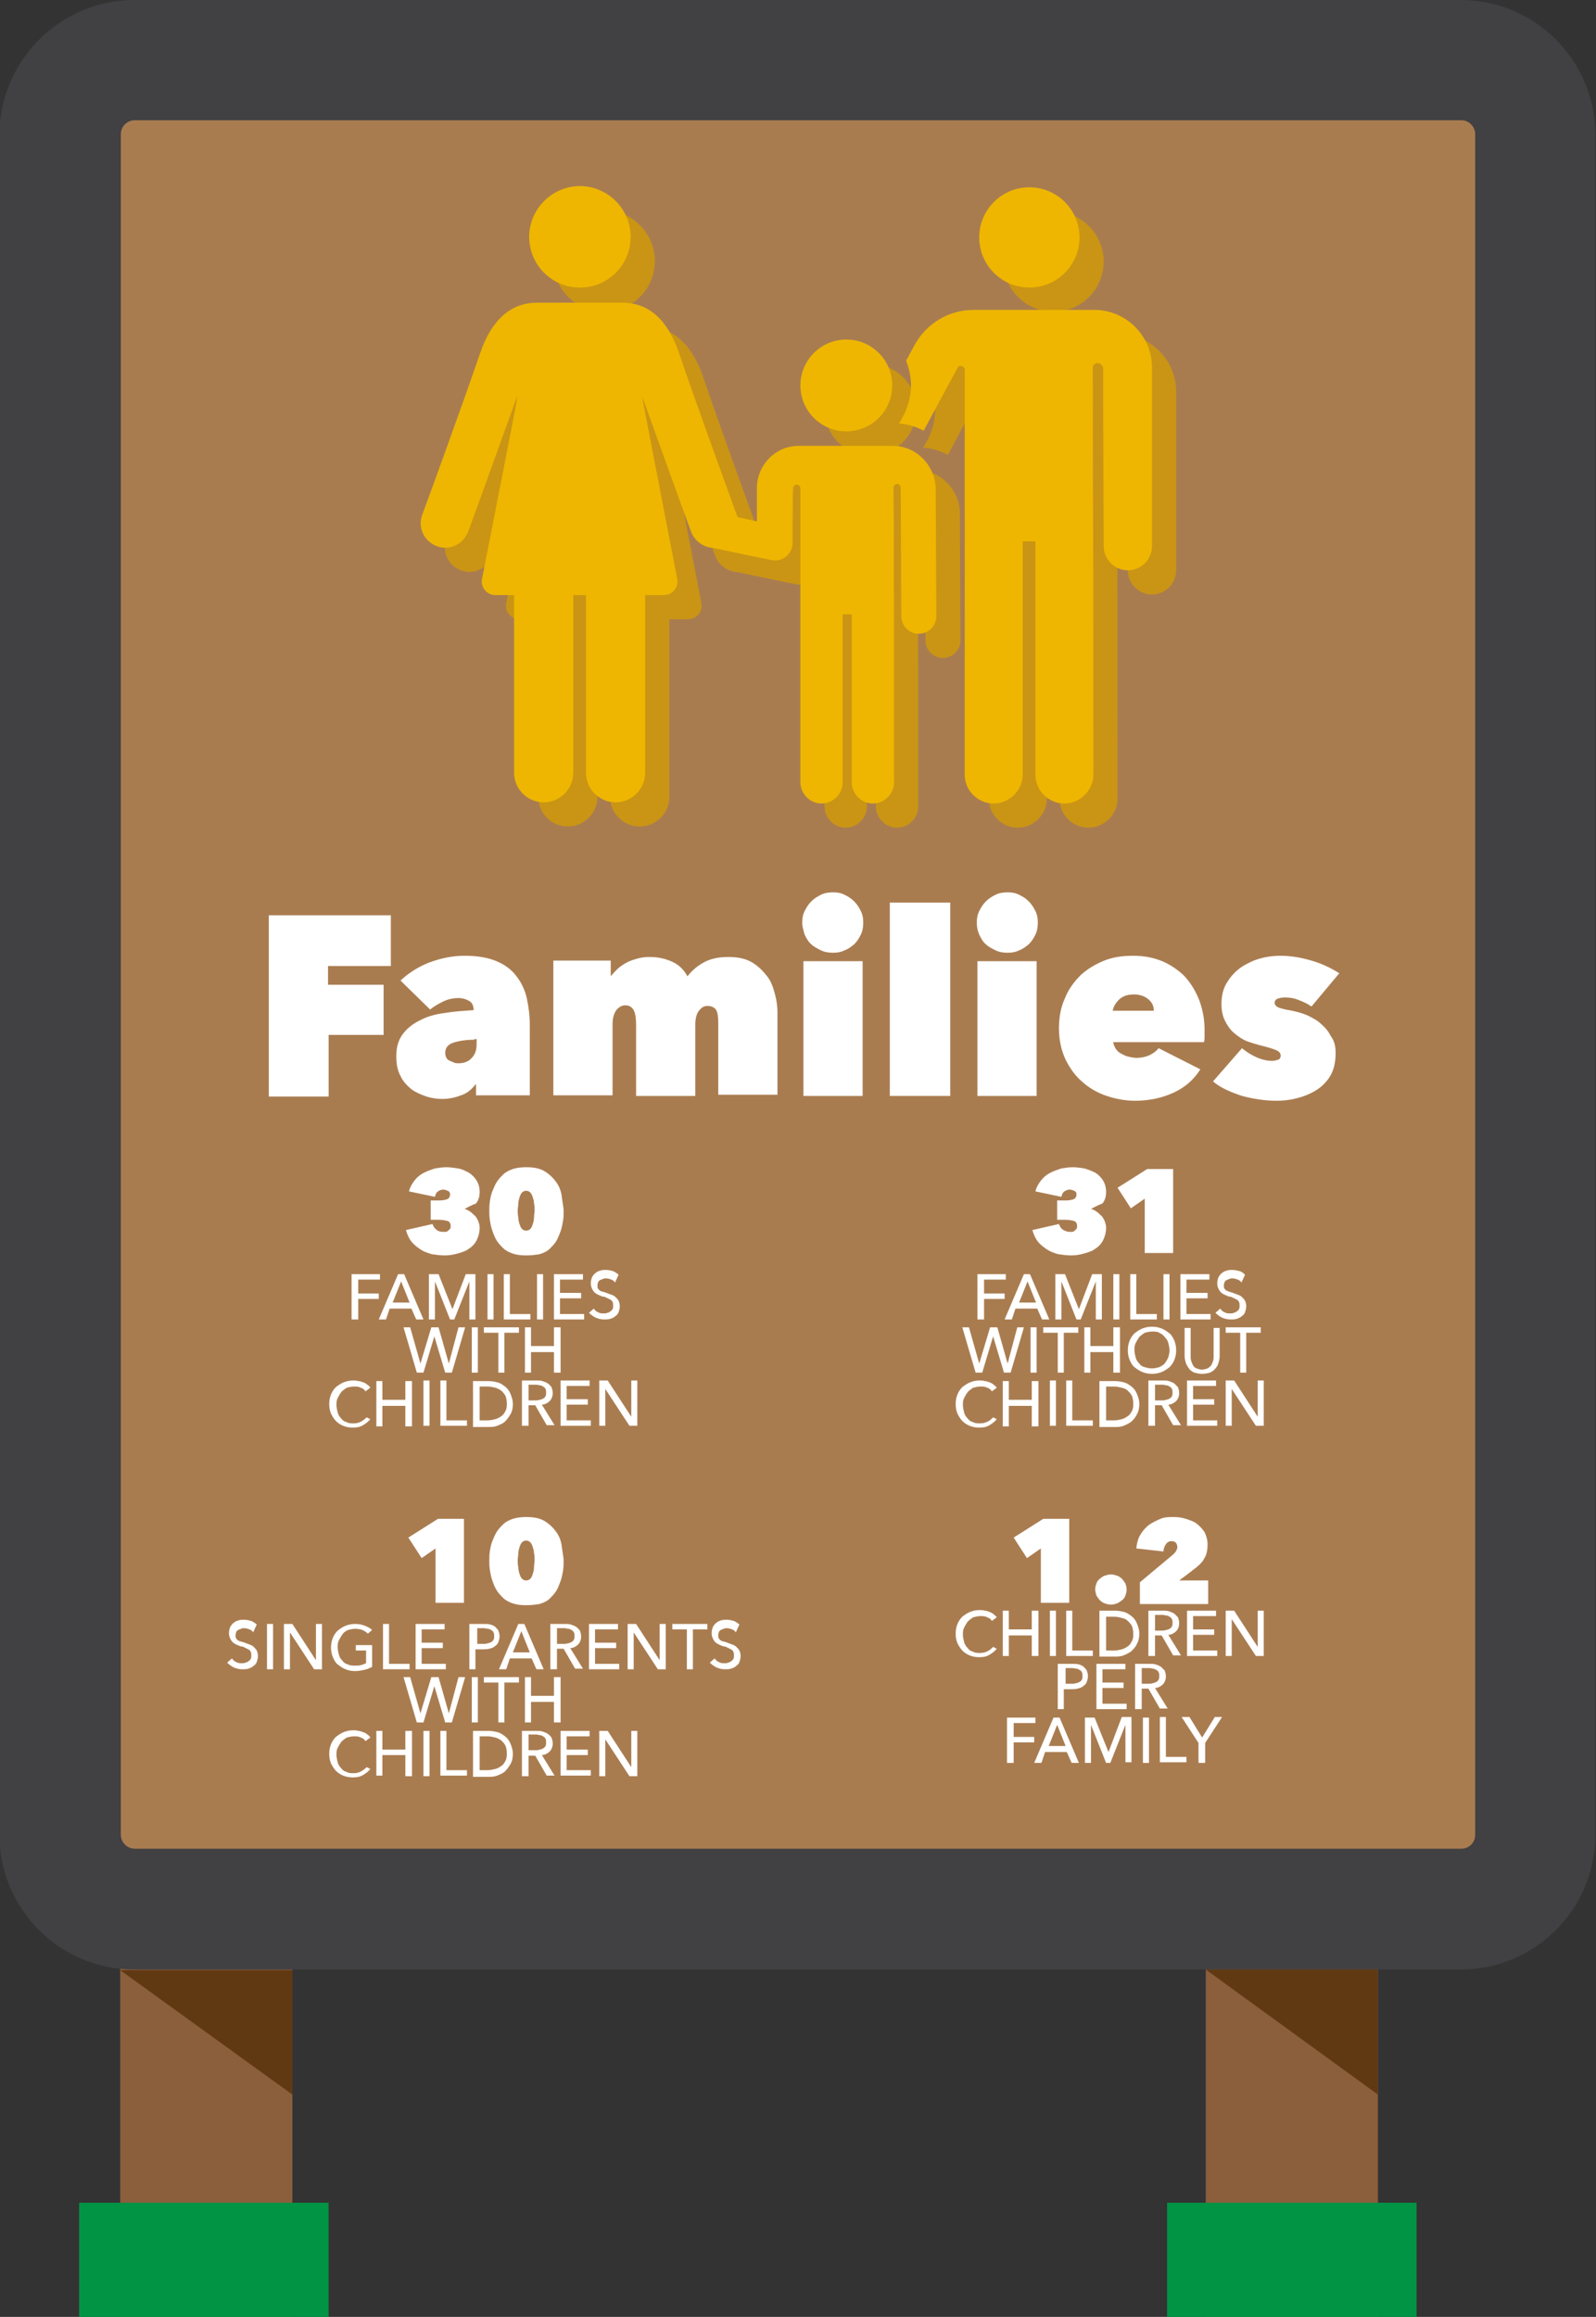 <?xml version="1.0" encoding="utf-8"?>
<!-- Generator: Adobe Illustrator 19.0.0, SVG Export Plug-In . SVG Version: 6.00 Build 0)  -->
<svg version="1.1" id="Layer_1" xmlns="http://www.w3.org/2000/svg" xmlns:xlink="http://www.w3.org/1999/xlink" x="0px" y="0px"
	 viewBox="-817 349.5 264.2 383.5" style="enable-background:new -817 349.5 264.2 383.5;" xml:space="preserve">
<rect x="-817" y="349.5" width="264.2" height="383.5" fill="#333333" stroke="none"/>
<style type="text/css">
	.st0{fill:#8B5E3C;}
	.st1{fill:#A97C50;}
	.st2{fill:#414042;}
	.st3{fill:#009444;}
	.st4{fill:#603913;}
	.st5{fill:#FFFFFF;}
	.st6{opacity:0.75;}
	.st7{fill:#D59D00;}
	.st8{fill:#EEB600;}
</style>
<g id="XMLID_4_">
	<g id="XMLID_3_">
		<rect x="-797.1" y="652" class="st0" width="28.5" height="81"/>
	</g>
	<g id="XMLID_6_">
		<rect x="-617.4" y="652" class="st0" width="28.5" height="81"/>
	</g>
</g>
<g id="XMLID_1_">
	<path id="XMLID_73_" class="st1" d="M-794.8,359.5h219.6c6.8,0,12.3,5.5,12.3,12.3v281.4c0,6.8-5.5,12.3-12.3,12.3h-219.6
		c-6.8,0-12.3-5.5-12.3-12.3V371.7C-807,365-801.5,359.5-794.8,359.5z"/>
	<path id="XMLID_76_" class="st2" d="M-794.8,349.5h219.6c12.3,0,22.3,10,22.3,22.3v281.4c0,12.3-10,22.3-22.3,22.3h-219.6
		c-12.3,0-22.3-10-22.3-22.3V371.7C-817,359.5-807,349.5-794.8,349.5z M-575.1,655.5c1.3,0,2.3-1,2.3-2.3V371.7c0-1.2-1-2.3-2.3-2.3
		h-219.6c-1.2,0-2.3,1-2.3,2.3v281.5c0,1.2,1,2.3,2.3,2.3H-575.1z"/>
</g>
<g id="XMLID_20_">
	<rect x="-803.9" y="714.1" class="st3" width="41.3" height="18.9"/>
</g>
<g id="XMLID_22_">
	<rect x="-623.8" y="714.1" class="st3" width="41.3" height="18.9"/>
</g>
<g id="XMLID_23_">
	<polygon class="st4" points="-797.1,675.6 -768.6,675.6 -768.6,696.2 	"/>
</g>
<g id="XMLID_24_">
	<polygon class="st4" points="-617.4,675.5 -588.9,675.5 -588.9,696.2 	"/>
</g>
<g>
	<g>
		<g>
			<path class="st5" d="M-740.1,549.6c0.4,0.1,0.7,0.3,1,0.5c0.3,0.2,0.5,0.5,0.8,0.7c0.2,0.3,0.4,0.6,0.5,0.9
				c0.1,0.3,0.2,0.6,0.2,1c0,0.8-0.2,1.5-0.5,2.1s-0.8,1.1-1.3,1.4c-0.5,0.4-1.2,0.6-1.9,0.8c-0.7,0.2-1.4,0.3-2.1,0.3
				c-0.7,0-1.4-0.1-2.1-0.2c-0.7-0.2-1.3-0.4-1.9-0.8c-0.6-0.4-1.1-0.8-1.5-1.3c-0.4-0.5-0.7-1.2-0.9-1.9l4.4-1
				c0.1,0.3,0.3,0.7,0.6,0.9c0.3,0.3,0.7,0.4,1.2,0.4c0.1,0,0.3,0,0.4,0c0.1,0,0.3-0.1,0.4-0.2s0.2-0.2,0.3-0.3
				c0.1-0.1,0.1-0.3,0.1-0.5c0-0.4-0.2-0.7-0.5-0.8c-0.4-0.1-0.9-0.2-1.5-0.2h-1.3v-3.2h1.5c0.5,0,0.9-0.1,1.2-0.2
				c0.3-0.1,0.5-0.4,0.5-0.8c0-0.3-0.1-0.5-0.4-0.6c-0.2-0.1-0.5-0.2-0.7-0.2c-0.3,0-0.6,0.1-0.9,0.3c-0.3,0.2-0.4,0.5-0.5,0.9
				l-4.3-0.9c0.2-0.8,0.6-1.4,1-1.9s0.9-0.9,1.5-1.2c0.6-0.3,1.2-0.5,1.8-0.7c0.6-0.1,1.3-0.2,1.9-0.2c0.6,0,1.2,0.1,1.9,0.2
				s1.2,0.4,1.8,0.7c0.5,0.3,1,0.8,1.3,1.3c0.3,0.5,0.5,1.1,0.5,1.9c0,0.8-0.2,1.4-0.6,1.9C-739,549-739.5,549.3-740.1,549.6
				L-740.1,549.6z"/>
			<path class="st5" d="M-729.9,557.3c-0.9,0-1.6-0.1-2.2-0.3c-0.6-0.2-1.2-0.5-1.6-0.9s-0.8-0.8-1.1-1.3c-0.3-0.5-0.5-1-0.7-1.6
				c-0.2-0.5-0.3-1.1-0.4-1.7s-0.1-1.1-0.1-1.6c0-0.5,0-1,0.1-1.6s0.2-1.1,0.4-1.6s0.4-1,0.7-1.5c0.3-0.5,0.7-0.9,1.1-1.3
				s1-0.7,1.6-0.9s1.4-0.3,2.2-0.3c1.3,0,2.3,0.2,3.1,0.7c0.8,0.5,1.4,1.1,1.9,1.8c0.5,0.7,0.8,1.5,0.9,2.4s0.3,1.7,0.3,2.4
				c0,0.5,0,1-0.1,1.6c-0.1,0.6-0.2,1.1-0.4,1.7c-0.2,0.5-0.4,1.1-0.7,1.6c-0.3,0.5-0.7,0.9-1.1,1.3s-1,0.7-1.7,0.9
				C-728.3,557.2-729.1,557.3-729.9,557.3z M-729.9,546.6c-0.3,0-0.5,0.1-0.7,0.3s-0.3,0.5-0.4,0.8c-0.1,0.3-0.2,0.7-0.2,1
				c0,0.4-0.1,0.8-0.1,1.1c0,0.4,0,0.8,0.1,1.2c0,0.4,0.1,0.8,0.2,1.1c0.1,0.3,0.2,0.6,0.4,0.8c0.2,0.2,0.4,0.3,0.7,0.3
				c0.3,0,0.5-0.1,0.7-0.3c0.2-0.2,0.3-0.5,0.4-0.8s0.2-0.7,0.2-1.1c0-0.4,0.1-0.8,0.1-1.2c0-0.4,0-0.7-0.1-1.1c0-0.4-0.1-0.7-0.2-1
				c-0.1-0.3-0.2-0.6-0.4-0.8C-729.4,546.7-729.6,546.6-729.9,546.6z"/>
			<path class="st5" d="M-757.8,567.9h-1v-7.5h4.7v0.9h-3.6v2.3h3.4v0.9h-3.4V567.9z"/>
			<path class="st5" d="M-753.1,567.9h-1.2l3.2-7.5h1l3.2,7.5h-1.2l-0.8-1.8h-3.6L-753.1,567.9z M-752,565.1h2.8l-1.4-3.5
				L-752,565.1z"/>
			<path class="st5" d="M-742.1,566.2L-742.1,566.2l2.2-5.8h1.6v7.5h-1v-6.3h0l-2.5,6.3h-0.7l-2.5-6.3h0v6.3h-1v-7.5h1.6
				L-742.1,566.2z"/>
			<path class="st5" d="M-735.3,567.9h-1v-7.5h1V567.9z"/>
			<path class="st5" d="M-732.5,567h3.3v0.9h-4.4v-7.5h1V567z"/>
			<path class="st5" d="M-727.1,567.9h-1v-7.5h1V567.9z"/>
			<path class="st5" d="M-724.2,567h3.9v0.9h-5v-7.5h4.8v0.9h-3.8v2.2h3.5v0.9h-3.5V567z"/>
			<path class="st5" d="M-715.2,561.8c-0.1-0.2-0.3-0.4-0.6-0.5c-0.3-0.1-0.5-0.2-0.9-0.2c-0.2,0-0.3,0-0.5,0.1s-0.3,0.1-0.5,0.2
				c-0.1,0.1-0.3,0.2-0.3,0.4c-0.1,0.2-0.1,0.3-0.1,0.5c0,0.2,0,0.4,0.1,0.5c0.1,0.1,0.2,0.3,0.3,0.3c0.1,0.1,0.3,0.2,0.5,0.2
				c0.2,0.1,0.4,0.1,0.6,0.2c0.3,0.1,0.5,0.2,0.8,0.3c0.3,0.1,0.5,0.2,0.7,0.4s0.4,0.4,0.5,0.6c0.1,0.2,0.2,0.6,0.2,0.9
				c0,0.4-0.1,0.7-0.2,1c-0.1,0.3-0.3,0.5-0.6,0.7c-0.2,0.2-0.5,0.3-0.8,0.4c-0.3,0.1-0.6,0.1-1,0.1c-0.5,0-0.9-0.1-1.4-0.3
				c-0.4-0.2-0.8-0.5-1.1-0.8l0.8-0.7c0.2,0.3,0.4,0.5,0.7,0.6c0.3,0.2,0.6,0.2,1,0.2c0.2,0,0.4,0,0.5-0.1c0.2,0,0.3-0.1,0.5-0.2
				c0.1-0.1,0.3-0.2,0.4-0.4c0.1-0.2,0.1-0.4,0.1-0.6s0-0.4-0.1-0.6c-0.1-0.2-0.2-0.3-0.4-0.4s-0.4-0.2-0.6-0.3
				c-0.2-0.1-0.4-0.2-0.7-0.2c-0.2-0.1-0.5-0.2-0.7-0.3c-0.2-0.1-0.4-0.2-0.6-0.4c-0.2-0.2-0.3-0.4-0.4-0.6
				c-0.1-0.2-0.2-0.5-0.2-0.9c0-0.4,0.1-0.7,0.2-1c0.2-0.3,0.3-0.5,0.6-0.7c0.2-0.2,0.5-0.3,0.8-0.4c0.3-0.1,0.6-0.1,0.9-0.1
				c0.4,0,0.8,0.1,1.2,0.2c0.4,0.2,0.7,0.4,0.9,0.6L-715.2,561.8z"/>
			<path class="st5" d="M-747.4,575.2L-747.4,575.2l1.8-6h1.2l1.7,6h0l1.6-6h1.1l-2.2,7.5h-1.1l-1.8-6h0l-1.8,6h-1.1l-2.2-7.5h1.1
				L-747.4,575.2z"/>
			<path class="st5" d="M-737.9,576.7h-1v-7.5h1V576.7z"/>
			<path class="st5" d="M-733.5,576.7h-1v-6.6h-2.4v-0.9h5.8v0.9h-2.4V576.7z"/>
			<path class="st5" d="M-730.1,569.2h1v3.1h3.8v-3.1h1.1v7.5h-1.1v-3.4h-3.8v3.4h-1V569.2z"/>
			<path class="st5" d="M-755.7,584.4c-0.3,0.4-0.7,0.7-1.2,1c-0.5,0.3-1,0.4-1.7,0.4c-0.6,0-1.1-0.1-1.6-0.3
				c-0.5-0.2-0.9-0.5-1.2-0.8c-0.3-0.3-0.6-0.8-0.8-1.2c-0.2-0.5-0.3-1-0.3-1.6c0-0.6,0.1-1.1,0.3-1.6c0.2-0.5,0.5-0.9,0.8-1.2
				c0.4-0.3,0.8-0.6,1.3-0.8c0.5-0.2,1-0.3,1.6-0.3c0.3,0,0.5,0,0.8,0.1c0.3,0,0.5,0.1,0.8,0.2s0.5,0.2,0.7,0.4
				c0.2,0.1,0.4,0.3,0.5,0.5l-0.8,0.6c-0.2-0.3-0.4-0.5-0.8-0.6c-0.3-0.2-0.7-0.2-1.1-0.2c-0.4,0-0.8,0.1-1.2,0.2
				c-0.3,0.2-0.6,0.4-0.9,0.7c-0.2,0.3-0.4,0.6-0.6,1s-0.2,0.7-0.2,1.2c0,0.4,0.1,0.8,0.2,1.2c0.1,0.4,0.3,0.7,0.6,1
				c0.2,0.3,0.5,0.5,0.9,0.6c0.3,0.2,0.7,0.2,1.2,0.2c0.4,0,0.8-0.1,1.2-0.3c0.3-0.2,0.6-0.4,0.9-0.7L-755.7,584.4z"/>
			<path class="st5" d="M-754.7,578.1h1v3.1h3.8v-3.1h1.1v7.5h-1.1v-3.4h-3.8v3.4h-1V578.1z"/>
			<path class="st5" d="M-745.9,585.5h-1v-7.5h1V585.5z"/>
			<path class="st5" d="M-743,584.6h3.3v0.9h-4.4v-7.5h1V584.6z"/>
			<path class="st5" d="M-738.7,578.1h2.6c0.5,0,1,0.1,1.4,0.2c0.5,0.1,0.9,0.4,1.3,0.7c0.4,0.3,0.7,0.7,0.9,1.2s0.4,1,0.4,1.7
				c0,0.6-0.1,1.2-0.4,1.7s-0.6,0.9-0.9,1.2s-0.8,0.5-1.3,0.7s-1,0.2-1.4,0.2h-2.6V578.1z M-737.6,584.6h1.3c0.5,0,0.9-0.1,1.3-0.2
				s0.7-0.3,1-0.5c0.3-0.2,0.5-0.5,0.7-0.9c0.2-0.4,0.2-0.8,0.2-1.2c0-0.5-0.1-0.9-0.2-1.2c-0.2-0.4-0.4-0.6-0.7-0.9
				c-0.3-0.2-0.6-0.4-1-0.5c-0.4-0.1-0.8-0.2-1.3-0.2h-1.3V584.6z"/>
			<path class="st5" d="M-729.6,585.5h-1v-7.5h2.4c0.4,0,0.7,0,1,0.1c0.3,0.1,0.6,0.2,0.9,0.4s0.4,0.4,0.6,0.6
				c0.1,0.3,0.2,0.6,0.2,1c0,0.5-0.2,1-0.5,1.3c-0.3,0.3-0.8,0.6-1.3,0.6l2.1,3.4h-1.3l-1.9-3.3h-1.1V585.5z M-729.6,581.3h1.2
				c0.2,0,0.5,0,0.7-0.1c0.2,0,0.4-0.1,0.6-0.2c0.2-0.1,0.3-0.2,0.4-0.4s0.1-0.3,0.1-0.6s0-0.4-0.1-0.6s-0.2-0.3-0.4-0.4
				c-0.2-0.1-0.3-0.2-0.5-0.2s-0.4-0.1-0.6-0.1h-1.3V581.3z"/>
			<path class="st5" d="M-723.1,584.6h3.9v0.9h-5v-7.5h4.8v0.9h-3.8v2.2h3.5v0.9h-3.5V584.6z"/>
			<path class="st5" d="M-712.5,584L-712.5,584l0-6h1v7.5h-1.3l-4-6.1h0v6.1h-1v-7.5h1.4L-712.5,584z"/>
		</g>
		<g>
			<path class="st5" d="M-744.9,605.8l-2.3,1.6l-2.2-3.4l4.9-3.1h4.3v13.9h-4.7V605.8z"/>
			<path class="st5" d="M-729.9,615.2c-0.9,0-1.6-0.1-2.2-0.3c-0.6-0.2-1.2-0.5-1.6-0.9s-0.8-0.8-1.1-1.3c-0.3-0.5-0.5-1-0.7-1.6
				c-0.2-0.5-0.3-1.1-0.4-1.7s-0.1-1.1-0.1-1.6c0-0.5,0-1,0.1-1.6s0.2-1.1,0.4-1.6s0.4-1,0.7-1.5c0.3-0.5,0.7-0.9,1.1-1.3
				s1-0.7,1.6-0.9s1.4-0.3,2.2-0.3c1.3,0,2.3,0.2,3.1,0.7c0.8,0.5,1.4,1.1,1.9,1.8c0.5,0.7,0.8,1.5,0.9,2.4s0.3,1.7,0.3,2.4
				c0,0.5,0,1-0.1,1.6c-0.1,0.6-0.2,1.1-0.4,1.7c-0.2,0.5-0.4,1.1-0.7,1.6c-0.3,0.5-0.7,0.9-1.1,1.3s-1,0.7-1.7,0.9
				C-728.3,615.1-729.1,615.2-729.9,615.2z M-729.9,604.5c-0.3,0-0.5,0.1-0.7,0.3s-0.3,0.5-0.4,0.8c-0.1,0.3-0.2,0.7-0.2,1
				c0,0.4-0.1,0.8-0.1,1.1c0,0.4,0,0.8,0.1,1.2c0,0.4,0.1,0.8,0.2,1.1c0.1,0.3,0.2,0.6,0.4,0.8c0.2,0.2,0.4,0.3,0.7,0.3
				c0.3,0,0.5-0.1,0.7-0.3c0.2-0.2,0.3-0.5,0.4-0.8s0.2-0.7,0.2-1.1c0-0.4,0.1-0.8,0.1-1.2c0-0.4,0-0.7-0.1-1.1c0-0.4-0.1-0.7-0.2-1
				c-0.1-0.3-0.2-0.6-0.4-0.8C-729.4,604.6-729.6,604.5-729.9,604.5z"/>
			<path class="st5" d="M-775.1,619.7c-0.1-0.2-0.3-0.4-0.6-0.5c-0.3-0.1-0.5-0.2-0.9-0.2c-0.2,0-0.3,0-0.5,0.1s-0.3,0.1-0.5,0.2
				c-0.1,0.1-0.3,0.2-0.3,0.4c-0.1,0.2-0.1,0.3-0.1,0.5c0,0.2,0,0.4,0.1,0.5c0.1,0.1,0.2,0.3,0.3,0.3c0.1,0.1,0.3,0.2,0.5,0.2
				c0.2,0.1,0.4,0.1,0.6,0.2c0.3,0.1,0.5,0.2,0.8,0.3c0.3,0.1,0.5,0.2,0.7,0.4s0.4,0.4,0.5,0.6c0.1,0.2,0.2,0.6,0.2,0.9
				c0,0.4-0.1,0.7-0.2,1c-0.1,0.3-0.3,0.5-0.6,0.7c-0.2,0.2-0.5,0.3-0.8,0.4c-0.3,0.1-0.6,0.1-1,0.1c-0.5,0-0.9-0.1-1.4-0.3
				c-0.4-0.2-0.8-0.5-1.1-0.8l0.8-0.7c0.2,0.3,0.4,0.5,0.7,0.6c0.3,0.2,0.6,0.2,1,0.2c0.2,0,0.4,0,0.5-0.1c0.2,0,0.3-0.1,0.5-0.2
				c0.1-0.1,0.3-0.2,0.4-0.4c0.1-0.2,0.1-0.4,0.1-0.6s0-0.4-0.1-0.6c-0.1-0.2-0.2-0.3-0.4-0.4s-0.4-0.2-0.6-0.3
				c-0.2-0.1-0.4-0.2-0.7-0.2c-0.2-0.1-0.5-0.2-0.7-0.3c-0.2-0.1-0.4-0.2-0.6-0.4c-0.2-0.2-0.3-0.4-0.4-0.6
				c-0.1-0.2-0.2-0.5-0.2-0.9c0-0.4,0.1-0.7,0.2-1c0.2-0.3,0.3-0.5,0.6-0.7c0.2-0.2,0.5-0.3,0.8-0.4c0.3-0.1,0.6-0.1,0.9-0.1
				c0.4,0,0.8,0.1,1.2,0.2c0.4,0.2,0.7,0.4,0.9,0.6L-775.1,619.7z"/>
			<path class="st5" d="M-771.8,625.8h-1v-7.5h1V625.8z"/>
			<path class="st5" d="M-764.7,624.3L-764.7,624.3l0-6h1v7.5h-1.3l-4-6.1h0v6.1h-1v-7.5h1.4L-764.7,624.3z"/>
			<path class="st5" d="M-756.1,619.9c-0.2-0.2-0.5-0.4-0.9-0.6c-0.3-0.1-0.7-0.2-1.2-0.2c-0.4,0-0.8,0.1-1.2,0.2
				c-0.4,0.2-0.7,0.4-0.9,0.7c-0.2,0.3-0.4,0.6-0.6,1s-0.2,0.7-0.2,1.2c0,0.4,0.1,0.8,0.2,1.2c0.1,0.4,0.3,0.7,0.6,1
				c0.2,0.3,0.5,0.5,0.9,0.6c0.4,0.2,0.8,0.2,1.2,0.2c0.4,0,0.7,0,1-0.1c0.3-0.1,0.6-0.2,0.8-0.3v-2.1h-1.7v-0.9h2.7v3.6
				c-0.4,0.2-0.8,0.4-1.3,0.5c-0.5,0.1-1,0.2-1.5,0.2c-0.6,0-1.1-0.1-1.6-0.3c-0.5-0.2-0.9-0.5-1.3-0.8c-0.4-0.3-0.6-0.8-0.8-1.2
				c-0.2-0.5-0.3-1-0.3-1.6c0-0.6,0.1-1.1,0.3-1.6c0.2-0.5,0.5-0.9,0.8-1.2c0.4-0.3,0.8-0.6,1.3-0.8c0.5-0.2,1-0.3,1.6-0.3
				c0.6,0,1.1,0.1,1.6,0.3c0.5,0.2,0.9,0.4,1.2,0.7L-756.1,619.9z"/>
			<path class="st5" d="M-752.5,624.9h3.3v0.9h-4.4v-7.5h1V624.9z"/>
			<path class="st5" d="M-747.1,624.9h3.9v0.9h-5v-7.5h4.8v0.9h-3.8v2.2h3.5v0.9h-3.5V624.9z"/>
			<path class="st5" d="M-739.2,618.3h2.3c0.4,0,0.8,0,1.1,0.1c0.3,0.1,0.6,0.2,0.8,0.4c0.2,0.2,0.4,0.4,0.5,0.6
				c0.1,0.3,0.2,0.6,0.2,0.9c0,0.4-0.1,0.7-0.2,1c-0.1,0.3-0.3,0.5-0.6,0.7c-0.2,0.2-0.5,0.3-0.9,0.4s-0.7,0.1-1.1,0.1h-1.2v3.3h-1
				V618.3z M-738.1,621.6h1.1c0.3,0,0.5,0,0.7-0.1c0.2,0,0.4-0.1,0.6-0.2c0.2-0.1,0.3-0.2,0.4-0.4c0.1-0.2,0.1-0.3,0.1-0.6
				c0-0.2,0-0.4-0.1-0.6c-0.1-0.2-0.2-0.3-0.4-0.4c-0.2-0.1-0.3-0.2-0.5-0.2c-0.2,0-0.4-0.1-0.7-0.1h-1.1V621.6z"/>
			<path class="st5" d="M-733.2,625.8h-1.2l3.2-7.5h1l3.2,7.5h-1.2l-0.8-1.8h-3.6L-733.2,625.8z M-732.1,623h2.8l-1.4-3.5
				L-732.1,623z"/>
			<path class="st5" d="M-724.9,625.8h-1v-7.5h2.4c0.4,0,0.7,0,1,0.1c0.3,0.1,0.6,0.2,0.9,0.4s0.4,0.4,0.6,0.6
				c0.1,0.3,0.2,0.6,0.2,1c0,0.5-0.2,1-0.5,1.3c-0.3,0.3-0.8,0.6-1.3,0.6l2.1,3.4h-1.3l-1.9-3.3h-1.1V625.8z M-724.9,621.6h1.2
				c0.2,0,0.5,0,0.7-0.1c0.2,0,0.4-0.1,0.6-0.2c0.2-0.1,0.3-0.2,0.4-0.4s0.1-0.3,0.1-0.6s0-0.4-0.1-0.6s-0.2-0.3-0.4-0.4
				c-0.2-0.1-0.3-0.2-0.5-0.2s-0.4-0.1-0.6-0.1h-1.3V621.6z"/>
			<path class="st5" d="M-718.4,624.9h3.9v0.9h-5v-7.5h4.8v0.9h-3.8v2.2h3.5v0.9h-3.5V624.9z"/>
			<path class="st5" d="M-707.8,624.3L-707.8,624.3l0-6h1v7.5h-1.3l-4-6.1h0v6.1h-1v-7.5h1.4L-707.8,624.3z"/>
			<path class="st5" d="M-702.3,625.8h-1v-6.6h-2.4v-0.9h5.8v0.9h-2.4V625.8z"/>
			<path class="st5" d="M-695.2,619.7c-0.1-0.2-0.3-0.4-0.6-0.5c-0.3-0.1-0.5-0.2-0.9-0.2c-0.2,0-0.3,0-0.5,0.1s-0.3,0.1-0.5,0.2
				c-0.1,0.1-0.3,0.2-0.3,0.4c-0.1,0.2-0.1,0.3-0.1,0.5c0,0.2,0,0.4,0.1,0.5c0.1,0.1,0.2,0.3,0.3,0.3c0.1,0.1,0.3,0.2,0.5,0.2
				c0.2,0.1,0.4,0.1,0.6,0.2c0.3,0.1,0.5,0.2,0.8,0.3c0.3,0.1,0.5,0.2,0.7,0.4s0.4,0.4,0.5,0.6c0.1,0.2,0.2,0.6,0.2,0.9
				c0,0.4-0.1,0.7-0.2,1c-0.1,0.3-0.3,0.5-0.6,0.7c-0.2,0.2-0.5,0.3-0.8,0.4c-0.3,0.1-0.6,0.1-1,0.1c-0.5,0-0.9-0.1-1.4-0.3
				c-0.4-0.2-0.8-0.5-1.1-0.8l0.8-0.7c0.2,0.3,0.4,0.5,0.7,0.6c0.3,0.2,0.6,0.2,1,0.2c0.2,0,0.4,0,0.5-0.1c0.2,0,0.3-0.1,0.5-0.2
				c0.1-0.1,0.3-0.2,0.4-0.4c0.1-0.2,0.1-0.4,0.1-0.6s0-0.4-0.1-0.6c-0.1-0.2-0.2-0.3-0.4-0.4s-0.4-0.2-0.6-0.3
				c-0.2-0.1-0.4-0.2-0.7-0.2c-0.2-0.1-0.5-0.2-0.7-0.3c-0.2-0.1-0.4-0.2-0.6-0.4c-0.2-0.2-0.3-0.4-0.4-0.6
				c-0.1-0.2-0.2-0.5-0.2-0.9c0-0.4,0.1-0.7,0.2-1c0.2-0.3,0.3-0.5,0.6-0.7c0.2-0.2,0.5-0.3,0.8-0.4c0.3-0.1,0.6-0.1,0.9-0.1
				c0.4,0,0.8,0.1,1.2,0.2c0.4,0.2,0.7,0.4,0.9,0.6L-695.2,619.7z"/>
			<path class="st5" d="M-747.4,633.1L-747.4,633.1l1.8-6h1.2l1.7,6h0l1.6-6h1.1l-2.2,7.5h-1.1l-1.8-6h0l-1.8,6h-1.1l-2.2-7.5h1.1
				L-747.4,633.1z"/>
			<path class="st5" d="M-737.9,634.6h-1v-7.5h1V634.6z"/>
			<path class="st5" d="M-733.5,634.6h-1v-6.6h-2.4v-0.9h5.8v0.9h-2.4V634.6z"/>
			<path class="st5" d="M-730.1,627.1h1v3.1h3.8v-3.1h1.1v7.5h-1.1v-3.4h-3.8v3.4h-1V627.1z"/>
			<path class="st5" d="M-755.7,642.3c-0.3,0.4-0.7,0.7-1.2,1c-0.5,0.3-1,0.4-1.7,0.4c-0.6,0-1.1-0.1-1.6-0.3
				c-0.5-0.2-0.9-0.5-1.2-0.8c-0.3-0.3-0.6-0.8-0.8-1.2c-0.2-0.5-0.3-1-0.3-1.6c0-0.6,0.1-1.1,0.3-1.6c0.2-0.5,0.5-0.9,0.8-1.2
				c0.4-0.3,0.8-0.6,1.3-0.8c0.5-0.2,1-0.3,1.6-0.3c0.3,0,0.5,0,0.8,0.1c0.3,0,0.5,0.1,0.8,0.2s0.5,0.2,0.7,0.4
				c0.2,0.1,0.4,0.3,0.5,0.5l-0.8,0.6c-0.2-0.3-0.4-0.5-0.8-0.6c-0.3-0.2-0.7-0.2-1.1-0.2c-0.4,0-0.8,0.1-1.2,0.2
				c-0.3,0.2-0.6,0.4-0.9,0.7c-0.2,0.3-0.4,0.6-0.6,1s-0.2,0.7-0.2,1.2c0,0.4,0.1,0.8,0.2,1.2c0.1,0.4,0.3,0.7,0.6,1
				c0.2,0.3,0.5,0.5,0.9,0.6c0.3,0.2,0.7,0.2,1.2,0.2c0.4,0,0.8-0.1,1.2-0.3c0.3-0.2,0.6-0.4,0.9-0.7L-755.7,642.3z"/>
			<path class="st5" d="M-754.7,636h1v3.1h3.8V636h1.1v7.5h-1.1V640h-3.8v3.4h-1V636z"/>
			<path class="st5" d="M-745.9,643.5h-1V636h1V643.5z"/>
			<path class="st5" d="M-743,642.5h3.3v0.9h-4.4V636h1V642.5z"/>
			<path class="st5" d="M-738.7,636h2.6c0.5,0,1,0.1,1.4,0.2c0.5,0.1,0.9,0.4,1.3,0.7c0.4,0.3,0.7,0.7,0.9,1.2s0.4,1,0.4,1.7
				c0,0.6-0.1,1.2-0.4,1.7s-0.6,0.9-0.9,1.2s-0.8,0.5-1.3,0.7s-1,0.2-1.4,0.2h-2.6V636z M-737.6,642.5h1.3c0.5,0,0.9-0.1,1.3-0.2
				s0.7-0.3,1-0.5c0.3-0.2,0.5-0.5,0.7-0.9c0.2-0.4,0.2-0.8,0.2-1.2c0-0.5-0.1-0.9-0.2-1.2c-0.2-0.4-0.4-0.6-0.7-0.9
				c-0.3-0.2-0.6-0.4-1-0.5c-0.4-0.1-0.8-0.2-1.3-0.2h-1.3V642.5z"/>
			<path class="st5" d="M-729.6,643.5h-1V636h2.4c0.4,0,0.7,0,1,0.1c0.3,0.1,0.6,0.2,0.9,0.4s0.4,0.4,0.6,0.6c0.1,0.3,0.2,0.6,0.2,1
				c0,0.5-0.2,1-0.5,1.3c-0.3,0.3-0.8,0.6-1.3,0.6l2.1,3.4h-1.3l-1.9-3.3h-1.1V643.5z M-729.6,639.2h1.2c0.2,0,0.5,0,0.7-0.1
				c0.2,0,0.4-0.1,0.6-0.2c0.2-0.1,0.3-0.2,0.4-0.4s0.1-0.3,0.1-0.6s0-0.4-0.1-0.6s-0.2-0.3-0.4-0.4c-0.2-0.1-0.3-0.2-0.5-0.2
				s-0.4-0.1-0.6-0.1h-1.3V639.2z"/>
			<path class="st5" d="M-723.1,642.5h3.9v0.9h-5V636h4.8v0.9h-3.8v2.2h3.5v0.9h-3.5V642.5z"/>
			<path class="st5" d="M-712.5,642L-712.5,642l0-6h1v7.5h-1.3l-4-6.1h0v6.1h-1V636h1.4L-712.5,642z"/>
		</g>
	</g>
	<g>
		<g>
			<path class="st5" d="M-636.4,549.6c0.4,0.1,0.7,0.3,1,0.5c0.3,0.2,0.5,0.5,0.8,0.7c0.2,0.3,0.4,0.6,0.5,0.9
				c0.1,0.3,0.2,0.6,0.2,1c0,0.8-0.2,1.5-0.5,2.1s-0.8,1.1-1.3,1.4c-0.5,0.4-1.2,0.6-1.9,0.8s-1.4,0.3-2.1,0.3
				c-0.7,0-1.4-0.1-2.1-0.2c-0.7-0.2-1.3-0.4-1.9-0.8s-1.1-0.8-1.5-1.3c-0.4-0.5-0.7-1.2-0.9-1.9l4.4-1c0.1,0.3,0.3,0.7,0.6,0.9
				s0.7,0.4,1.2,0.4c0.1,0,0.3,0,0.4,0c0.1,0,0.3-0.1,0.4-0.2s0.2-0.2,0.3-0.3c0.1-0.1,0.1-0.3,0.1-0.5c0-0.4-0.2-0.7-0.5-0.8
				s-0.9-0.2-1.5-0.2h-1.3v-3.2h1.5c0.5,0,0.9-0.1,1.2-0.2c0.3-0.1,0.5-0.4,0.5-0.8c0-0.3-0.1-0.5-0.4-0.6c-0.2-0.1-0.5-0.2-0.7-0.2
				c-0.3,0-0.6,0.1-0.9,0.3c-0.3,0.2-0.4,0.5-0.5,0.9l-4.3-0.9c0.2-0.8,0.6-1.4,1-1.9s0.9-0.9,1.5-1.2c0.6-0.3,1.2-0.5,1.8-0.7
				c0.6-0.1,1.3-0.2,1.9-0.2c0.6,0,1.2,0.1,1.9,0.2c0.7,0.2,1.2,0.4,1.8,0.7c0.5,0.3,1,0.8,1.3,1.3c0.3,0.5,0.5,1.1,0.5,1.9
				c0,0.8-0.2,1.4-0.6,1.9C-635.3,549-635.8,549.3-636.4,549.6L-636.4,549.6z"/>
			<path class="st5" d="M-627.5,547.9l-2.3,1.6l-2.2-3.4l4.9-3.1h4.3v13.9h-4.7V547.9z"/>
			<path class="st5" d="M-654.2,567.9h-1v-7.5h4.7v0.9h-3.6v2.3h3.4v0.9h-3.4V567.9z"/>
			<path class="st5" d="M-649.5,567.9h-1.2l3.2-7.5h1l3.2,7.5h-1.2l-0.8-1.8h-3.6L-649.5,567.9z M-648.3,565.1h2.8l-1.4-3.5
				L-648.3,565.1z"/>
			<path class="st5" d="M-638.4,566.2L-638.4,566.2l2.2-5.8h1.6v7.5h-1v-6.3h0l-2.5,6.3h-0.7l-2.5-6.3h0v6.3h-1v-7.5h1.6
				L-638.4,566.2z"/>
			<path class="st5" d="M-631.7,567.9h-1v-7.5h1V567.9z"/>
			<path class="st5" d="M-628.8,567h3.3v0.9h-4.4v-7.5h1V567z"/>
			<path class="st5" d="M-623.4,567.9h-1v-7.5h1V567.9z"/>
			<path class="st5" d="M-620.5,567h3.9v0.9h-5v-7.5h4.8v0.9h-3.8v2.2h3.5v0.9h-3.5V567z"/>
			<path class="st5" d="M-611.5,561.8c-0.1-0.2-0.3-0.4-0.6-0.5c-0.3-0.1-0.5-0.2-0.9-0.2c-0.2,0-0.3,0-0.5,0.1s-0.3,0.1-0.5,0.2
				c-0.1,0.1-0.3,0.2-0.3,0.4c-0.1,0.2-0.1,0.3-0.1,0.5c0,0.2,0,0.4,0.1,0.5c0.1,0.1,0.2,0.3,0.3,0.3s0.3,0.2,0.5,0.2
				c0.2,0.1,0.4,0.1,0.6,0.2c0.3,0.1,0.5,0.2,0.8,0.3s0.5,0.2,0.7,0.4c0.2,0.2,0.4,0.4,0.5,0.6c0.1,0.2,0.2,0.6,0.2,0.9
				c0,0.4-0.1,0.7-0.2,1c-0.1,0.3-0.3,0.5-0.6,0.7c-0.2,0.2-0.5,0.3-0.8,0.4c-0.3,0.1-0.6,0.1-1,0.1c-0.5,0-0.9-0.1-1.4-0.3
				c-0.4-0.2-0.8-0.5-1.1-0.8l0.8-0.7c0.2,0.3,0.4,0.5,0.7,0.6c0.3,0.2,0.6,0.2,1,0.2c0.2,0,0.4,0,0.5-0.1c0.2,0,0.3-0.1,0.5-0.2
				c0.1-0.1,0.3-0.2,0.4-0.4c0.1-0.2,0.1-0.4,0.1-0.6s0-0.4-0.1-0.6c-0.1-0.2-0.2-0.3-0.4-0.4s-0.4-0.2-0.6-0.3s-0.4-0.2-0.7-0.2
				c-0.2-0.1-0.5-0.2-0.7-0.3c-0.2-0.1-0.4-0.2-0.6-0.4c-0.2-0.2-0.3-0.4-0.4-0.6c-0.1-0.2-0.2-0.5-0.2-0.9c0-0.4,0.1-0.7,0.2-1
				c0.2-0.3,0.3-0.5,0.6-0.7c0.2-0.2,0.5-0.3,0.8-0.4s0.6-0.1,0.9-0.1c0.4,0,0.8,0.1,1.2,0.2s0.7,0.4,0.9,0.6L-611.5,561.8z"/>
			<path class="st5" d="M-654.9,575.2L-654.9,575.2l1.8-6h1.2l1.7,6h0l1.6-6h1.1l-2.2,7.5h-1.1l-1.8-6h0l-1.8,6h-1.1l-2.2-7.5h1.1
				L-654.9,575.2z"/>
			<path class="st5" d="M-645.4,576.7h-1v-7.5h1V576.7z"/>
			<path class="st5" d="M-640.9,576.7h-1v-6.6h-2.4v-0.9h5.8v0.9h-2.4V576.7z"/>
			<path class="st5" d="M-637.5,569.2h1v3.1h3.8v-3.1h1.1v7.5h-1.1v-3.4h-3.8v3.4h-1V569.2z"/>
			<path class="st5" d="M-622.3,573c0,0.6-0.1,1.1-0.3,1.6c-0.2,0.5-0.5,0.9-0.8,1.2c-0.4,0.3-0.8,0.6-1.3,0.8
				c-0.5,0.2-1,0.3-1.6,0.3s-1.1-0.1-1.6-0.3c-0.5-0.2-0.9-0.5-1.3-0.8c-0.4-0.3-0.6-0.8-0.8-1.2c-0.2-0.5-0.3-1-0.3-1.6
				c0-0.6,0.1-1.1,0.3-1.6c0.2-0.5,0.5-0.9,0.8-1.2c0.4-0.3,0.8-0.6,1.3-0.8s1-0.3,1.6-0.3s1.1,0.1,1.6,0.3s0.9,0.5,1.3,0.8
				s0.6,0.8,0.8,1.2C-622.4,571.9-622.3,572.4-622.3,573z M-623.4,573c0-0.4-0.1-0.8-0.2-1.2s-0.3-0.7-0.6-1
				c-0.2-0.3-0.5-0.5-0.9-0.7c-0.3-0.2-0.7-0.2-1.2-0.2c-0.4,0-0.8,0.1-1.2,0.2c-0.3,0.2-0.6,0.4-0.9,0.7c-0.2,0.3-0.4,0.6-0.6,1
				s-0.2,0.7-0.2,1.2c0,0.4,0.1,0.8,0.2,1.2c0.1,0.4,0.3,0.7,0.6,1c0.2,0.3,0.5,0.5,0.9,0.6s0.7,0.2,1.2,0.2c0.4,0,0.8-0.1,1.2-0.2
				c0.4-0.2,0.7-0.4,0.9-0.6c0.2-0.3,0.4-0.6,0.6-1C-623.5,573.8-623.4,573.4-623.4,573z"/>
			<path class="st5" d="M-618,576.9c-0.5,0-0.9-0.1-1.3-0.2c-0.4-0.2-0.7-0.4-0.9-0.7c-0.2-0.3-0.4-0.6-0.5-0.9
				c-0.1-0.4-0.2-0.7-0.2-1.1v-4.7h1v4.7c0,0.3,0,0.5,0.1,0.8s0.2,0.5,0.3,0.7c0.1,0.2,0.3,0.4,0.6,0.5s0.5,0.2,0.9,0.2
				c0.3,0,0.6-0.1,0.9-0.2c0.2-0.1,0.4-0.3,0.6-0.5c0.1-0.2,0.2-0.4,0.3-0.7s0.1-0.5,0.1-0.8v-4.7h1v4.7c0,0.4-0.1,0.8-0.2,1.1
				c-0.1,0.4-0.3,0.7-0.5,0.9c-0.2,0.3-0.5,0.5-0.9,0.7C-617.1,576.8-617.5,576.9-618,576.9z"/>
			<path class="st5" d="M-610.7,576.7h-1v-6.6h-2.4v-0.9h5.8v0.9h-2.4V576.7z"/>
			<path class="st5" d="M-652,584.4c-0.3,0.4-0.7,0.7-1.2,1c-0.5,0.3-1,0.4-1.7,0.4c-0.6,0-1.1-0.1-1.6-0.3
				c-0.5-0.2-0.9-0.5-1.2-0.8c-0.3-0.3-0.6-0.8-0.8-1.2c-0.2-0.5-0.3-1-0.3-1.6c0-0.6,0.1-1.1,0.3-1.6c0.2-0.5,0.5-0.9,0.8-1.2
				c0.4-0.3,0.8-0.6,1.3-0.8s1-0.3,1.6-0.3c0.3,0,0.5,0,0.8,0.1c0.3,0,0.5,0.1,0.8,0.2c0.2,0.1,0.5,0.2,0.7,0.4s0.4,0.3,0.5,0.5
				l-0.8,0.6c-0.2-0.3-0.4-0.5-0.8-0.6c-0.3-0.2-0.7-0.2-1.1-0.2c-0.4,0-0.8,0.1-1.2,0.2c-0.3,0.2-0.6,0.4-0.9,0.7
				c-0.2,0.3-0.4,0.6-0.6,1s-0.2,0.7-0.2,1.2c0,0.4,0.1,0.8,0.2,1.2c0.1,0.4,0.3,0.7,0.6,1c0.2,0.3,0.5,0.5,0.9,0.6
				c0.3,0.2,0.7,0.2,1.2,0.2c0.4,0,0.8-0.1,1.2-0.3s0.6-0.4,0.9-0.7L-652,584.4z"/>
			<path class="st5" d="M-651,578.1h1v3.1h3.8v-3.1h1.1v7.5h-1.1v-3.4h-3.8v3.4h-1V578.1z"/>
			<path class="st5" d="M-642.2,585.5h-1v-7.5h1V585.5z"/>
			<path class="st5" d="M-639.4,584.6h3.3v0.9h-4.4v-7.5h1V584.6z"/>
			<path class="st5" d="M-635,578.1h2.6c0.5,0,1,0.1,1.4,0.2c0.5,0.1,0.9,0.4,1.3,0.7c0.4,0.3,0.7,0.7,0.9,1.2
				c0.2,0.5,0.4,1,0.4,1.7c0,0.6-0.1,1.2-0.4,1.7c-0.2,0.5-0.6,0.9-0.9,1.2c-0.4,0.3-0.8,0.5-1.3,0.7s-1,0.2-1.4,0.2h-2.6V578.1z
				 M-633.9,584.6h1.3c0.5,0,0.9-0.1,1.3-0.2c0.4-0.1,0.7-0.3,1-0.5c0.3-0.2,0.5-0.5,0.7-0.9c0.2-0.4,0.2-0.8,0.2-1.2
				c0-0.5-0.1-0.9-0.2-1.2c-0.2-0.4-0.4-0.6-0.7-0.9s-0.6-0.4-1-0.5c-0.4-0.1-0.8-0.2-1.3-0.2h-1.3V584.6z"/>
			<path class="st5" d="M-625.9,585.5h-1v-7.5h2.4c0.4,0,0.7,0,1,0.1c0.3,0.1,0.6,0.2,0.9,0.4c0.2,0.2,0.4,0.4,0.6,0.6
				c0.1,0.3,0.2,0.6,0.2,1c0,0.5-0.2,1-0.5,1.3c-0.3,0.3-0.8,0.6-1.3,0.6l2.1,3.4h-1.3l-1.9-3.3h-1.1V585.5z M-625.9,581.3h1.2
				c0.2,0,0.5,0,0.7-0.1c0.2,0,0.4-0.1,0.6-0.2c0.2-0.1,0.3-0.2,0.4-0.4c0.1-0.2,0.1-0.3,0.1-0.6s0-0.4-0.1-0.6
				c-0.1-0.2-0.2-0.3-0.4-0.4c-0.2-0.1-0.3-0.2-0.5-0.2c-0.2,0-0.4-0.1-0.6-0.1h-1.3V581.3z"/>
			<path class="st5" d="M-619.4,584.6h3.9v0.9h-5v-7.5h4.8v0.9h-3.8v2.2h3.5v0.9h-3.5V584.6z"/>
			<path class="st5" d="M-608.8,584L-608.8,584l0-6h1v7.5h-1.3l-4-6.1h0v6.1h-1v-7.5h1.4L-608.8,584z"/>
		</g>
		<g>
			<path class="st5" d="M-644.7,605.8l-2.3,1.6l-2.2-3.4l4.9-3.1h4.3v13.9h-4.7V605.8z"/>
			<path class="st5" d="M-635.7,612.6c0-0.4,0.1-0.7,0.2-1c0.1-0.3,0.3-0.6,0.6-0.8c0.2-0.2,0.5-0.4,0.8-0.5c0.3-0.1,0.7-0.2,1-0.2
				c0.3,0,0.7,0.1,1,0.2c0.3,0.1,0.6,0.3,0.8,0.5c0.2,0.2,0.4,0.5,0.6,0.8c0.1,0.3,0.2,0.6,0.2,1s-0.1,0.7-0.2,1
				c-0.1,0.3-0.3,0.6-0.6,0.8s-0.5,0.4-0.8,0.5c-0.3,0.1-0.6,0.2-1,0.2c-0.4,0-0.7-0.1-1-0.2c-0.3-0.1-0.6-0.3-0.8-0.5
				s-0.4-0.5-0.6-0.8C-635.6,613.2-635.7,612.9-635.7,612.6z"/>
			<path class="st5" d="M-622.8,606.8c0.2-0.2,0.4-0.4,0.5-0.6c0.1-0.2,0.2-0.4,0.2-0.6c0-0.3-0.1-0.5-0.2-0.7
				c-0.2-0.2-0.4-0.3-0.8-0.3c-0.4,0-0.7,0.2-0.9,0.5c-0.2,0.3-0.4,0.7-0.4,1.2l-4.5-0.5c0.1-0.9,0.3-1.7,0.7-2.3
				c0.4-0.7,0.9-1.2,1.4-1.6c0.6-0.4,1.2-0.7,1.9-1s1.4-0.3,2.2-0.3c0.7,0,1.4,0.1,2,0.3s1.3,0.4,1.8,0.8c0.5,0.4,0.9,0.8,1.3,1.4
				c0.3,0.6,0.5,1.3,0.5,2.1c0,0.6-0.1,1.1-0.2,1.5s-0.4,0.8-0.6,1.2c-0.3,0.3-0.5,0.6-0.9,0.9c-0.3,0.3-0.7,0.5-1,0.8l-2,1.5h4.8
				v3.9h-11.3v-3.6L-622.8,606.8z"/>
			<path class="st5" d="M-652,622.4c-0.3,0.4-0.7,0.7-1.2,1c-0.5,0.3-1,0.4-1.7,0.4c-0.6,0-1.1-0.1-1.6-0.3
				c-0.5-0.2-0.9-0.5-1.2-0.8c-0.3-0.3-0.6-0.8-0.8-1.2c-0.2-0.5-0.3-1-0.3-1.6c0-0.6,0.1-1.1,0.3-1.6c0.2-0.5,0.5-0.9,0.8-1.2
				c0.4-0.3,0.8-0.6,1.3-0.8s1-0.3,1.6-0.3c0.3,0,0.5,0,0.8,0.1c0.3,0,0.5,0.1,0.8,0.2c0.2,0.1,0.5,0.2,0.7,0.4s0.4,0.3,0.5,0.5
				l-0.8,0.6c-0.2-0.3-0.4-0.5-0.8-0.6c-0.3-0.2-0.7-0.2-1.1-0.2c-0.4,0-0.8,0.1-1.2,0.2c-0.3,0.2-0.6,0.4-0.9,0.7
				c-0.2,0.3-0.4,0.6-0.6,1s-0.2,0.7-0.2,1.2c0,0.4,0.1,0.8,0.2,1.2c0.1,0.4,0.3,0.7,0.6,1c0.2,0.3,0.5,0.5,0.9,0.6
				c0.3,0.2,0.7,0.2,1.2,0.2c0.4,0,0.8-0.1,1.2-0.3s0.6-0.4,0.9-0.7L-652,622.4z"/>
			<path class="st5" d="M-651,616.1h1v3.1h3.8v-3.1h1.1v7.5h-1.1v-3.4h-3.8v3.4h-1V616.1z"/>
			<path class="st5" d="M-642.2,623.6h-1v-7.5h1V623.6z"/>
			<path class="st5" d="M-639.4,622.7h3.3v0.9h-4.4v-7.5h1V622.7z"/>
			<path class="st5" d="M-635,616.1h2.6c0.5,0,1,0.1,1.4,0.2c0.5,0.1,0.9,0.4,1.3,0.7c0.4,0.3,0.7,0.7,0.9,1.2
				c0.2,0.5,0.4,1,0.4,1.7c0,0.6-0.1,1.2-0.4,1.7c-0.2,0.5-0.6,0.9-0.9,1.2c-0.4,0.3-0.8,0.5-1.3,0.7s-1,0.2-1.4,0.2h-2.6V616.1z
				 M-633.9,622.7h1.3c0.5,0,0.9-0.1,1.3-0.2c0.4-0.1,0.7-0.3,1-0.5c0.3-0.2,0.5-0.5,0.7-0.9c0.2-0.4,0.2-0.8,0.2-1.2
				c0-0.5-0.1-0.9-0.2-1.2c-0.2-0.4-0.4-0.6-0.7-0.9s-0.6-0.4-1-0.5c-0.4-0.1-0.8-0.2-1.3-0.2h-1.3V622.7z"/>
			<path class="st5" d="M-625.9,623.6h-1v-7.5h2.4c0.4,0,0.7,0,1,0.1c0.3,0.1,0.6,0.2,0.9,0.4c0.2,0.2,0.4,0.4,0.6,0.6
				c0.1,0.3,0.2,0.6,0.2,1c0,0.5-0.2,1-0.5,1.3c-0.3,0.3-0.8,0.6-1.3,0.6l2.1,3.4h-1.3l-1.9-3.3h-1.1V623.6z M-625.9,619.4h1.2
				c0.2,0,0.5,0,0.7-0.1c0.2,0,0.4-0.1,0.6-0.2c0.2-0.1,0.3-0.2,0.4-0.4c0.1-0.2,0.1-0.3,0.1-0.6s0-0.4-0.1-0.6
				c-0.1-0.2-0.2-0.3-0.4-0.4c-0.2-0.1-0.3-0.2-0.5-0.2c-0.2,0-0.4-0.1-0.6-0.1h-1.3V619.4z"/>
			<path class="st5" d="M-619.4,622.7h3.9v0.9h-5v-7.5h4.8v0.9h-3.8v2.2h3.5v0.9h-3.5V622.7z"/>
			<path class="st5" d="M-608.8,622.1L-608.8,622.1l0-6h1v7.5h-1.3l-4-6.1h0v6.1h-1v-7.5h1.4L-608.8,622.1z"/>
			<path class="st5" d="M-641.8,624.9h2.3c0.4,0,0.8,0,1.1,0.1c0.3,0.1,0.6,0.2,0.8,0.4c0.2,0.2,0.4,0.4,0.5,0.6
				c0.1,0.3,0.2,0.6,0.2,0.9c0,0.4-0.1,0.7-0.2,1c-0.1,0.3-0.3,0.5-0.6,0.7c-0.2,0.2-0.5,0.3-0.9,0.4s-0.7,0.1-1.1,0.1h-1.2v3.3h-1
				V624.9z M-640.7,628.2h1.1c0.3,0,0.5,0,0.7-0.1c0.2,0,0.4-0.1,0.6-0.2c0.2-0.1,0.3-0.2,0.4-0.4c0.1-0.2,0.1-0.3,0.1-0.6
				c0-0.2,0-0.4-0.1-0.6c-0.1-0.2-0.2-0.3-0.4-0.4c-0.2-0.1-0.3-0.2-0.5-0.2c-0.2,0-0.4-0.1-0.7-0.1h-1.1V628.2z"/>
			<path class="st5" d="M-634.4,631.5h3.9v0.9h-5v-7.5h4.8v0.9h-3.8v2.2h3.5v0.9h-3.5V631.5z"/>
			<path class="st5" d="M-628.1,632.4h-1v-7.5h2.4c0.4,0,0.7,0,1,0.1c0.3,0.1,0.6,0.2,0.9,0.4c0.2,0.2,0.4,0.4,0.6,0.6
				c0.1,0.3,0.2,0.6,0.2,1c0,0.5-0.2,1-0.5,1.3c-0.3,0.3-0.8,0.6-1.3,0.6l2.1,3.4h-1.3l-1.9-3.3h-1.1V632.4z M-628.1,628.2h1.2
				c0.2,0,0.5,0,0.7-0.1c0.2,0,0.4-0.1,0.6-0.2c0.2-0.1,0.3-0.2,0.4-0.4c0.1-0.2,0.1-0.3,0.1-0.6s0-0.4-0.1-0.6
				c-0.1-0.2-0.2-0.3-0.4-0.4c-0.2-0.1-0.3-0.2-0.5-0.2c-0.2,0-0.4-0.1-0.6-0.1h-1.3V628.2z"/>
			<path class="st5" d="M-649.3,641.3h-1v-7.5h4.7v0.9h-3.6v2.3h3.4v0.9h-3.4V641.3z"/>
			<path class="st5" d="M-644.6,641.3h-1.2l3.2-7.5h1l3.2,7.5h-1.2l-0.8-1.8h-3.6L-644.6,641.3z M-643.4,638.5h2.8l-1.4-3.5
				L-643.4,638.5z"/>
			<path class="st5" d="M-633.5,639.5L-633.5,639.5l2.2-5.8h1.6v7.5h-1V635h0l-2.5,6.3h-0.7l-2.5-6.3h0v6.3h-1v-7.5h1.6
				L-633.5,639.5z"/>
			<path class="st5" d="M-626.8,641.3h-1v-7.5h1V641.3z"/>
			<path class="st5" d="M-623.9,640.3h3.3v0.9h-4.4v-7.5h1V640.3z"/>
			<path class="st5" d="M-617.5,641.3h-1.1V638l-2.8-4.3h1.3l2.1,3.4l2.1-3.4h1.2l-2.8,4.3V641.3z"/>
		</g>
	</g>
</g>
<g>
	<path class="st5" d="M-762.6,512.5h9.1v8.3h-9.1v10.2h-9.9v-30h20.2v8.4h-10.4V512.5z"/>
	<path class="st5" d="M-738.6,516.7c0-0.7-0.2-1.2-0.7-1.5c-0.5-0.3-1.1-0.5-1.8-0.5c-0.9,0-1.8,0.2-2.6,0.6
		c-0.8,0.4-1.5,0.8-2.1,1.3l-4.9-4.8c1.4-1.3,3-2.3,4.8-3c1.9-0.7,3.8-1.1,5.8-1.1c2.1,0,3.9,0.3,5.3,0.9c1.4,0.6,2.5,1.4,3.3,2.5
		c0.8,1,1.4,2.3,1.7,3.6c0.3,1.4,0.5,2.9,0.5,4.4v11.7h-8.9v-1.8h-0.1c-0.6,0.8-1.4,1.5-2.4,1.8c-1,0.4-2.1,0.6-3,0.6
		c-0.9,0-1.8-0.1-2.7-0.4c-0.9-0.3-1.8-0.7-2.5-1.2c-0.7-0.6-1.4-1.3-1.8-2.2c-0.5-0.9-0.7-2-0.7-3.3c0-1.6,0.4-2.8,1.2-3.8
		s1.8-1.7,3.1-2.3c1.2-0.6,2.6-0.9,4.2-1.1C-741.6,516.9-740.1,516.8-738.6,516.7L-738.6,516.7z M-738.5,521.6
		c-1.4,0-2.6,0.2-3.5,0.5c-0.9,0.3-1.3,0.9-1.3,1.7c0,0.3,0.1,0.6,0.2,0.8c0.1,0.2,0.3,0.4,0.6,0.5c0.2,0.1,0.5,0.2,0.7,0.3
		c0.3,0.1,0.5,0.1,0.7,0.1c0.9,0,1.7-0.3,2.2-0.9c0.6-0.6,0.8-1.4,0.8-2.3v-0.8H-738.5z"/>
	<path class="st5" d="M-711.7,530.9v-11.7c0-1.1-0.1-1.9-0.4-2.5c-0.3-0.5-0.7-0.8-1.4-0.8c-0.5,0-0.9,0.2-1.4,0.7
		c-0.4,0.5-0.7,1.3-0.7,2.4v11.8h-9.8v-22.3h9.5v2.5h0.1c0.3-0.4,0.6-0.7,1-1.1c0.4-0.4,0.9-0.7,1.4-1c0.5-0.3,1.1-0.5,1.8-0.7
		c0.6-0.2,1.4-0.3,2.1-0.3c1.5,0,2.7,0.3,3.8,0.8c1.1,0.5,1.9,1.3,2.5,2.4c0.7-0.9,1.6-1.7,2.7-2.3c1.1-0.6,2.4-0.9,4.1-0.9
		c1.6,0,2.9,0.3,3.9,0.9c1,0.6,1.8,1.4,2.5,2.3s1,1.9,1.3,3s0.4,2.1,0.4,3v13.6h-9.8V519c0-1.2-0.1-2-0.4-2.4
		c-0.3-0.4-0.8-0.6-1.4-0.6c-0.6,0-1,0.3-1.4,0.8c-0.4,0.5-0.6,1.3-0.6,2.3v11.8H-711.7z"/>
	<path class="st5" d="M-684.2,502.2c0-0.7,0.1-1.3,0.4-1.9c0.3-0.6,0.6-1.1,1.1-1.6c0.5-0.5,1-0.8,1.6-1.1c0.6-0.3,1.3-0.4,2-0.4
		c0.7,0,1.3,0.1,1.9,0.4c0.6,0.3,1.1,0.6,1.6,1.1c0.5,0.5,0.8,1,1.1,1.6c0.3,0.6,0.4,1.2,0.4,1.9c0,0.7-0.1,1.4-0.4,2
		c-0.3,0.6-0.6,1.1-1.1,1.6c-0.5,0.4-1,0.8-1.6,1c-0.6,0.3-1.2,0.4-1.9,0.4c-0.7,0-1.4-0.1-2-0.4c-0.6-0.3-1.2-0.6-1.6-1
		c-0.5-0.4-0.8-1-1.1-1.6C-684,503.5-684.2,502.9-684.2,502.2z M-684,508.6h9.8v22.3h-9.8V508.6z"/>
	<path class="st5" d="M-669.7,498.9h10v32h-10V498.9z"/>
	<path class="st5" d="M-655.3,502.2c0-0.7,0.1-1.3,0.4-1.9c0.3-0.6,0.6-1.1,1.1-1.6c0.5-0.5,1-0.8,1.6-1.1c0.6-0.3,1.3-0.4,2-0.4
		c0.7,0,1.3,0.1,1.9,0.4c0.6,0.3,1.1,0.6,1.6,1.1c0.5,0.5,0.8,1,1.1,1.6c0.3,0.6,0.4,1.2,0.4,1.9c0,0.7-0.1,1.4-0.4,2
		c-0.3,0.6-0.6,1.1-1.1,1.6c-0.5,0.4-1,0.8-1.6,1c-0.6,0.3-1.2,0.4-1.9,0.4c-0.7,0-1.4-0.1-2-0.4c-0.6-0.3-1.2-0.6-1.6-1
		c-0.5-0.4-0.8-1-1.1-1.6C-655.2,503.5-655.3,502.9-655.3,502.2z M-655.2,508.6h9.8v22.3h-9.8V508.6z"/>
	<path class="st5" d="M-617.6,519.9c0,0.4,0,0.7,0,1.1c0,0.4,0,0.7-0.1,1h-15c0,0.4,0.2,0.7,0.4,1.1c0.2,0.3,0.5,0.6,0.9,0.8
		c0.4,0.2,0.7,0.4,1.2,0.5c0.4,0.1,0.9,0.2,1.3,0.2c0.9,0,1.7-0.2,2.3-0.5c0.6-0.3,1.1-0.7,1.4-1.1l6.9,3.5c-1,1.6-2.4,2.9-4.3,3.8
		c-1.9,0.9-4.1,1.4-6.5,1.4c-1.6,0-3.2-0.3-4.7-0.8c-1.5-0.5-2.9-1.3-4-2.3c-1.2-1-2.1-2.3-2.8-3.7c-0.7-1.5-1.1-3.2-1.1-5.2
		c0-1.8,0.3-3.5,1-5c0.6-1.5,1.5-2.7,2.6-3.8c1.1-1,2.4-1.8,3.9-2.4c1.5-0.6,3.1-0.8,4.8-0.8c1.8,0,3.3,0.3,4.8,0.9
		c1.4,0.6,2.7,1.5,3.7,2.5c1,1.1,1.8,2.4,2.4,3.9C-617.9,516.6-617.6,518.2-617.6,519.9z M-626,516.8c0-0.8-0.3-1.4-0.9-1.9
		s-1.4-0.8-2.4-0.8c-1.1,0-1.9,0.3-2.5,0.9s-0.9,1.2-1,1.8H-626z"/>
	<path class="st5" d="M-595.9,523.8c0,1.5-0.3,2.8-0.9,3.8c-0.6,1-1.4,1.8-2.4,2.4c-1,0.6-2,1-3.2,1.3c-1.2,0.3-2.2,0.4-3.3,0.4
		c-1.9,0-3.8-0.3-5.7-0.8c-1.8-0.6-3.5-1.3-4.8-2.4l4.8-5.5c0.7,0.6,1.5,1.1,2.4,1.5c0.9,0.4,1.8,0.6,2.6,0.6c0.3,0,0.7-0.1,1-0.2
		c0.3-0.1,0.4-0.4,0.4-0.7c0-0.4-0.3-0.7-0.8-0.9c-0.5-0.2-1.4-0.5-2.7-0.8c-0.7-0.2-1.4-0.4-2.2-0.7c-0.7-0.3-1.4-0.8-2-1.3
		c-0.6-0.5-1.1-1.2-1.5-2c-0.4-0.8-0.6-1.7-0.6-2.8c0-1.4,0.3-2.7,1-3.7c0.6-1,1.4-1.8,2.4-2.5c1-0.6,2-1.1,3.2-1.4
		c1.1-0.3,2.2-0.4,3.2-0.4c1.7,0,3.4,0.3,5.1,0.8c1.7,0.5,3.2,1.2,4.6,2.1l-4.6,5.5c-0.7-0.5-1.4-0.8-2.2-1.1
		c-0.7-0.3-1.5-0.4-2.2-0.4c-0.5,0-0.9,0.1-1.2,0.2c-0.3,0.1-0.5,0.4-0.5,0.7c0,0.3,0.2,0.5,0.5,0.7c0.4,0.2,1.2,0.4,2.4,0.6
		c0.9,0.2,1.7,0.4,2.6,0.8c0.8,0.4,1.6,0.8,2.2,1.4c0.7,0.6,1.2,1.2,1.6,2C-596.1,521.8-595.9,522.7-595.9,523.8z"/>
</g>
<g>
	<g class="st6">
		<path class="st7" d="M-622.3,414.3c0-5.2-4.3-9.5-9.5-9.5c-1.9,0-18.2,0-20.1,0c-4,0-7.7,2.2-9.7,5.8l-1.4,2.6
			c0.5,1.3,0.8,2.7,0.8,4.1c0,2.3-0.8,4.5-2,6.3c1.5,0.1,2.8,0.5,4.1,1.2l5.6-10.4c0.1-0.3,0.4-0.4,0.7-0.3c0.3,0.1,0.5,0.3,0.5,0.6
			l0,67c0,2.7,2.2,4.8,4.8,4.8s4.8-2.2,4.8-4.8v-38.6h2.1v38.6c0,2.7,2.2,4.8,4.8,4.8s4.8-2.2,4.8-4.8c0-62.3-0.1-29.3-0.1-67.3
			c0-0.5,0.4-0.8,0.8-0.8c0.5,0,0.8,0.4,0.9,0.8l0.1,29.5c0,2.2,1.8,4,4,4c0,0,0,0,0,0c2.2,0,4-1.8,4-4L-622.3,414.3z"/>
		<path class="st7" d="M-665.2,427.3h-15.6c-3.8,0-6.8,3.1-6.9,6.8c0,1.2,0,0.2,0,5.7l-3.2-0.7c0,0-7.2-19.7-9.7-27.2
			c-1.9-5.5-5-8.3-9.4-8.3c-6,0-7.9,0-14.1,0c-4.3,0-7.5,2.8-9.4,8.3c-2.9,8.5-9.5,26.6-9.6,26.8c-0.8,2.1,0.3,4.4,2.4,5.2
			c2.1,0.8,4.4-0.3,5.2-2.4c0.1-0.2,4.8-13.2,8.1-22.4c-0.2,1.8,0.5-2-5.8,30.2c-0.3,1.4,0.8,2.7,2.2,2.7c0.9,0,1.9,0,3.1,0v29.4
			c0,2.7,2.2,4.9,4.9,4.9c2.7,0,4.9-2.2,4.9-4.9v-29.4c0.7,0,1.4,0,2.1,0v29.4c0,2.7,2.2,4.9,4.9,4.9s4.9-2.2,4.9-4.9v-29.4
			c1.2,0,2.2,0,3.1,0c1.4,0,2.5-1.3,2.2-2.7c-6.2-32.2-5.5-28.4-5.8-30.2c3.3,9.2,8,22.2,8.1,22.4c0.6,1.6,2.1,2.6,3.7,2.7
			c3.3,0.7,5.6,1.2,9.6,2c1.8,0.4,3.5-1,3.5-2.8c0,0,0-8.2,0.1-9.1c0-0.3,0.3-0.6,0.6-0.6c0.3,0,0.6,0.3,0.6,0.6
			c0,7.8,0,45.4,0,48.7c0,1.9,1.6,3.5,3.5,3.5s3.5-1.6,3.5-3.5c0-3.4,0-24.3,0-27.8h1.5c0,3.5,0,24.4,0,27.8c0,1.9,1.6,3.5,3.5,3.5
			s3.5-1.6,3.5-3.5c0-20,0-43.6-0.1-48.8c0-0.3,0.3-0.6,0.6-0.6s0.6,0.3,0.6,0.6l0.1,21.3c0,1.6,1.3,2.9,2.9,2.9c0,0,0,0,0,0
			c1.6,0,2.9-1.3,2.9-2.9c0,0,0,0,0,0c0-4.4-0.1-17.3-0.1-21.3C-658.3,430.4-661.4,427.3-665.2,427.3z"/>
		<circle class="st7" cx="-642.6" cy="392.8" r="8.3"/>
		<circle class="st7" cx="-672.9" cy="417.3" r="7.6"/>
		<path class="st7" d="M-717,401.1c4.7,0,8.4-3.8,8.4-8.4c0-4.6-3.8-8.4-8.4-8.4c-4.6,0-8.4,3.8-8.4,8.4
			C-725.4,397.3-721.7,401.1-717,401.1z"/>
	</g>
	<g>
		<path class="st8" d="M-626.3,410.3c0-5.2-4.3-9.5-9.5-9.5c-1.9,0-18.2,0-20.1,0c-4,0-7.7,2.2-9.7,5.8l-1.4,2.6
			c0.5,1.3,0.8,2.7,0.8,4.1c0,2.3-0.8,4.5-2,6.3c1.5,0.1,2.8,0.5,4.1,1.2l5.6-10.4c0.1-0.3,0.4-0.4,0.7-0.3c0.3,0.1,0.5,0.3,0.5,0.6
			l0,67c0,2.7,2.2,4.8,4.8,4.8s4.8-2.2,4.8-4.8v-38.6h2.1v38.6c0,2.7,2.2,4.8,4.8,4.8s4.8-2.2,4.8-4.8c0-62.3-0.1-29.3-0.1-67.3
			c0-0.5,0.4-0.8,0.8-0.8c0.5,0,0.8,0.4,0.9,0.8l0.1,29.5c0,2.2,1.8,4,4,4c0,0,0,0,0,0c2.2,0,4-1.8,4-4L-626.3,410.3z"/>
		<path class="st8" d="M-669.2,423.3h-15.6c-3.8,0-6.8,3.1-6.9,6.8c0,1.2,0,0.2,0,5.7l-3.2-0.7c0,0-7.2-19.7-9.7-27.2
			c-1.9-5.5-5-8.3-9.4-8.3c-6,0-7.9,0-14.1,0c-4.3,0-7.5,2.8-9.4,8.3c-2.9,8.5-9.5,26.6-9.6,26.8c-0.8,2.1,0.3,4.4,2.4,5.2
			c2.1,0.8,4.4-0.3,5.2-2.4c0.1-0.2,4.8-13.2,8.1-22.4c-0.2,1.8,0.5-2-5.8,30.2c-0.3,1.4,0.8,2.7,2.2,2.7c0.9,0,1.9,0,3.1,0v29.4
			c0,2.7,2.2,4.9,4.9,4.9c2.7,0,4.9-2.2,4.9-4.9v-29.4c0.7,0,1.4,0,2.1,0v29.4c0,2.7,2.2,4.9,4.9,4.9s4.9-2.2,4.9-4.9v-29.4
			c1.2,0,2.2,0,3.1,0c1.4,0,2.5-1.3,2.2-2.7c-6.2-32.2-5.5-28.4-5.8-30.2c3.3,9.2,8,22.2,8.1,22.4c0.6,1.6,2.1,2.6,3.7,2.7
			c3.3,0.7,5.6,1.2,9.6,2c1.8,0.4,3.5-1,3.5-2.8c0,0,0-8.2,0.1-9.1c0-0.3,0.3-0.6,0.6-0.6c0.3,0,0.6,0.3,0.6,0.6
			c0,7.8,0,45.4,0,48.7c0,1.9,1.6,3.5,3.5,3.5s3.5-1.6,3.5-3.5c0-3.4,0-24.3,0-27.8h1.5c0,3.5,0,24.4,0,27.8c0,1.9,1.6,3.5,3.5,3.5
			s3.5-1.6,3.5-3.5c0-20,0-43.6-0.1-48.8c0-0.3,0.3-0.6,0.6-0.6s0.6,0.3,0.6,0.6l0.1,21.3c0,1.6,1.3,2.9,2.9,2.9c0,0,0,0,0,0
			c1.6,0,2.9-1.3,2.9-2.9c0,0,0,0,0,0c0-4.4-0.1-17.3-0.1-21.3C-662.3,426.4-665.4,423.3-669.2,423.3z"/>
		<circle class="st8" cx="-646.6" cy="388.8" r="8.3"/>
		<circle class="st8" cx="-676.9" cy="413.3" r="7.6"/>
		<path class="st8" d="M-721,397.1c4.7,0,8.4-3.8,8.4-8.4c0-4.6-3.8-8.4-8.4-8.4c-4.6,0-8.4,3.8-8.4,8.4
			C-729.4,393.3-725.7,397.1-721,397.1z"/>
	</g>
</g>
</svg>
